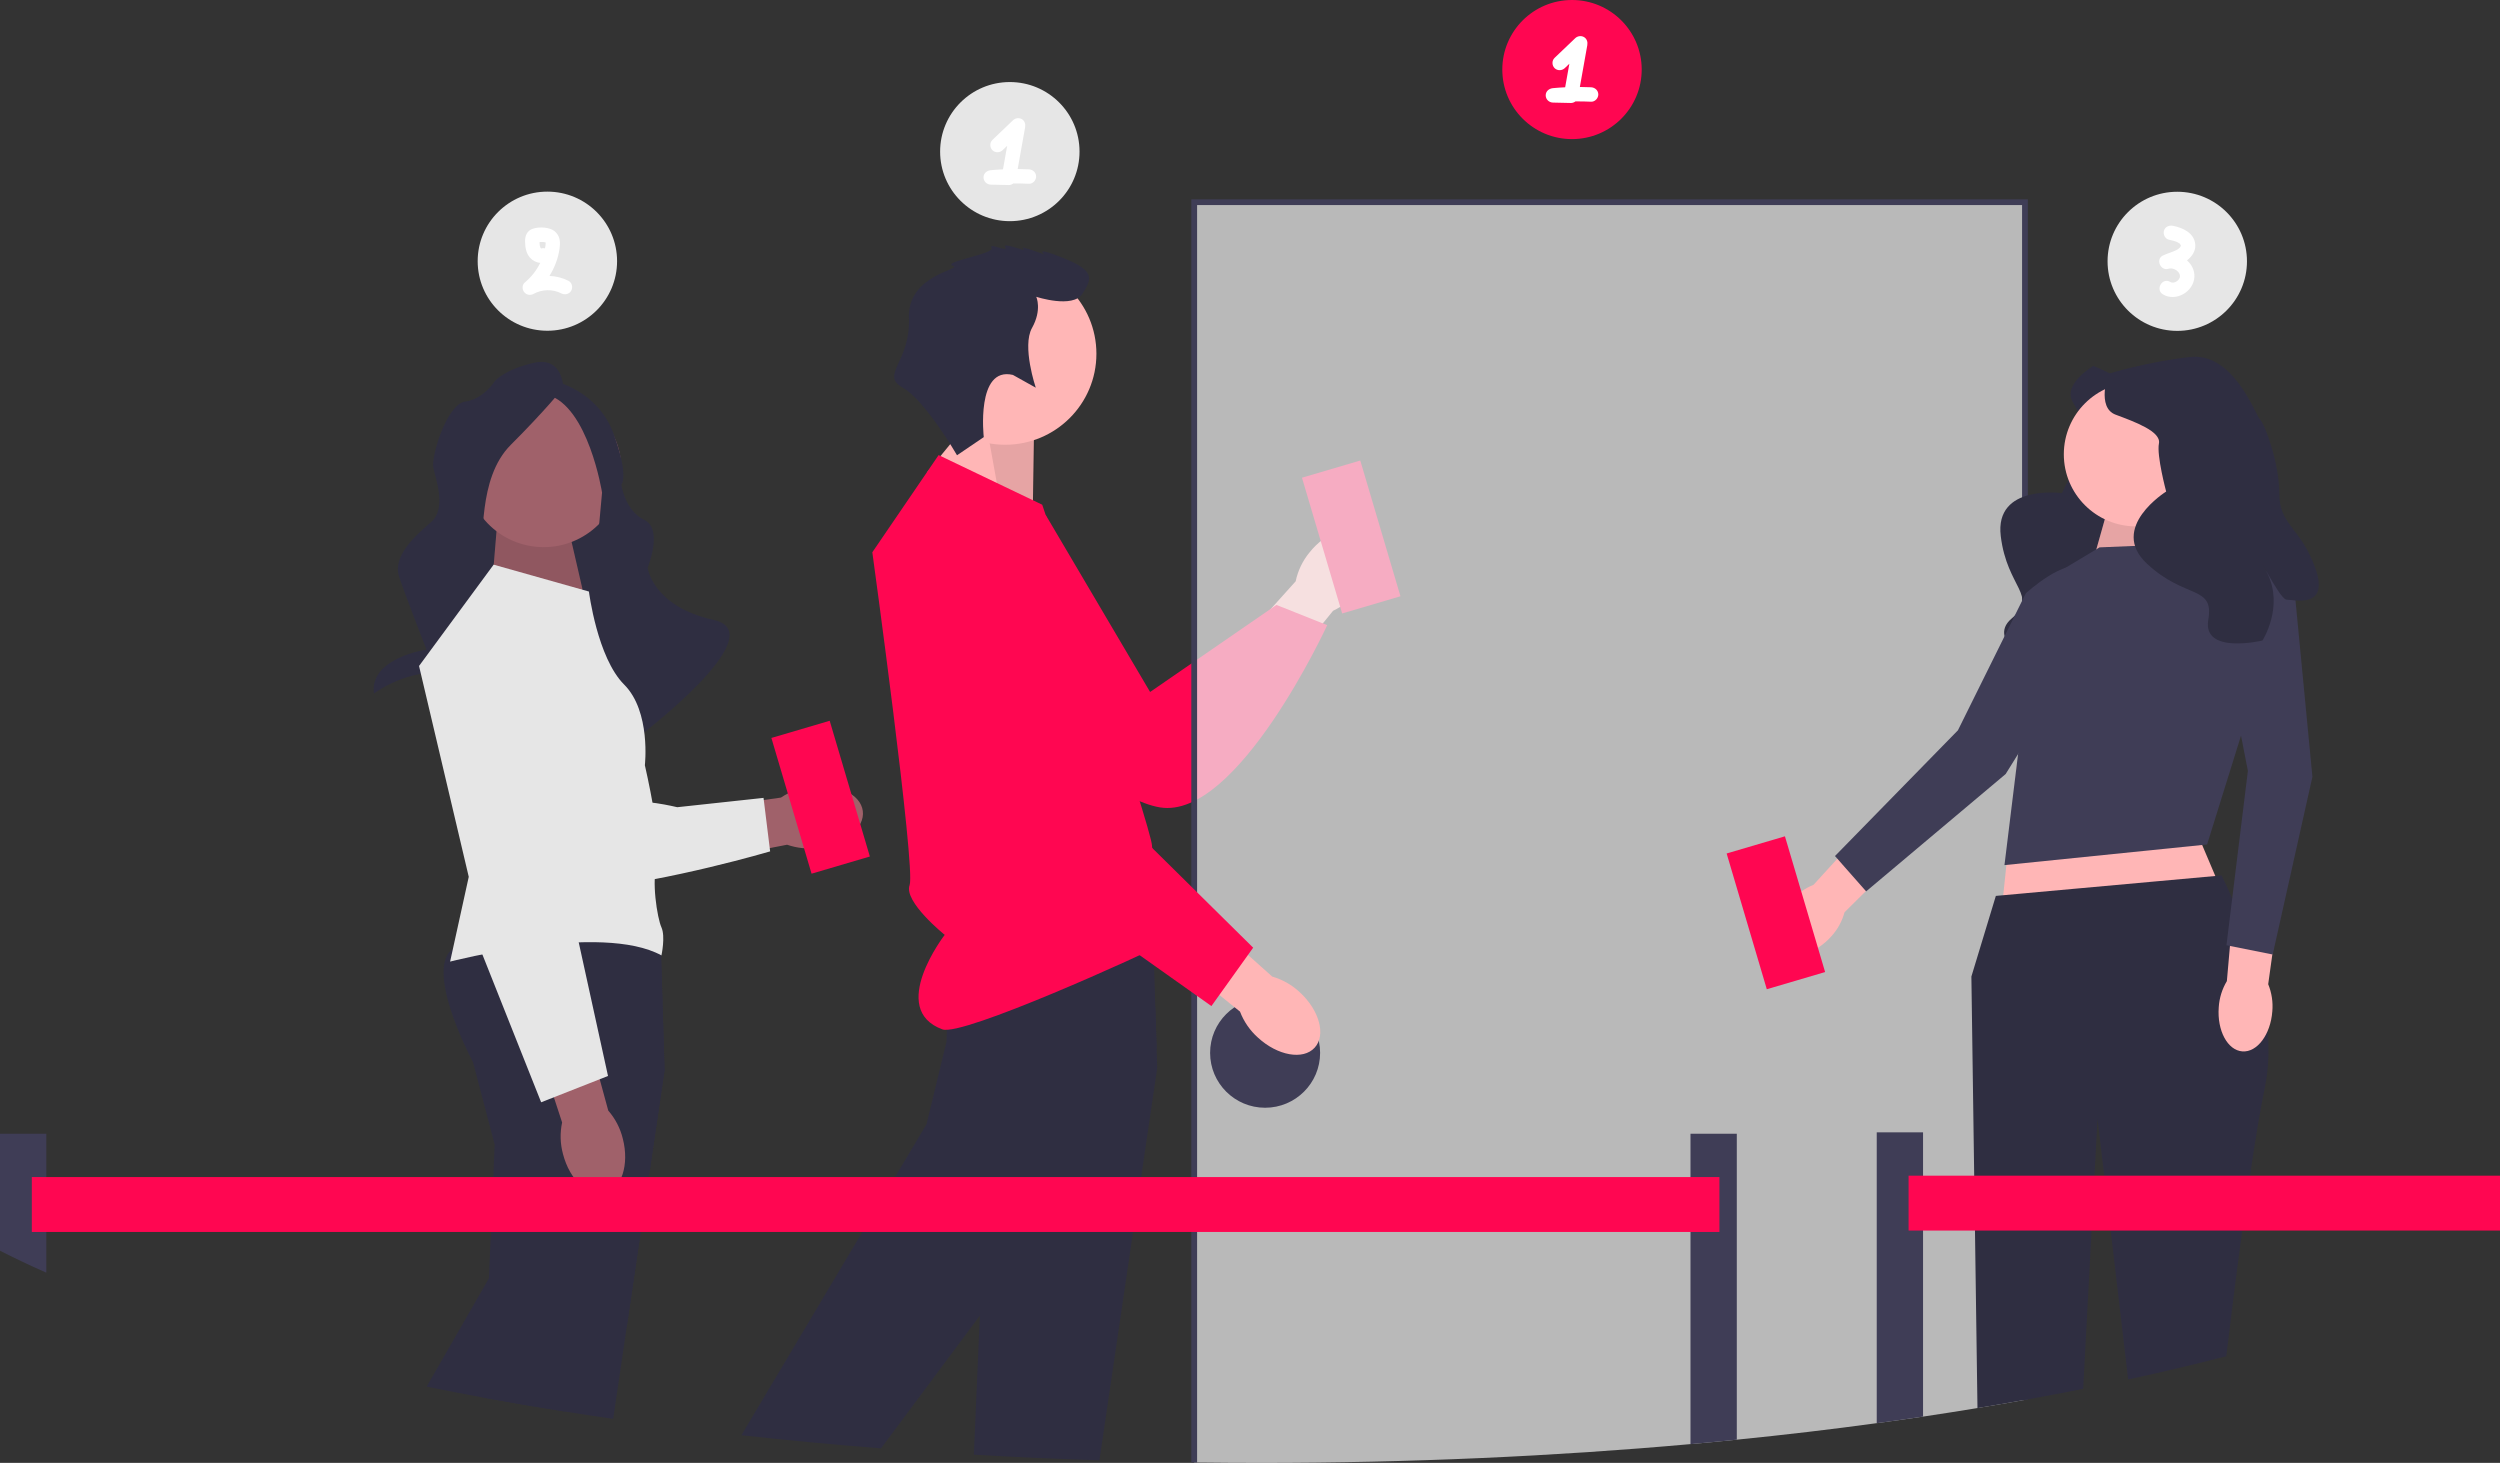 <svg width="229" height="134" viewBox="0 0 229 134" fill="none" xmlns="http://www.w3.org/2000/svg">
<rect x="0" y="0" width="229" height="134" fill="#333333" stroke="none"/>
<g clip-path="url(#clip0_411_174)">
<path d="M119.93 50.63C121.452 48.707 123.68 47.931 124.906 48.898C126.133 49.864 125.893 52.206 124.371 54.13C123.773 54.907 122.998 55.529 122.11 55.946L115.56 64.014L111.831 60.866L118.684 53.247C118.884 52.288 119.311 51.39 119.93 50.63Z" fill="#FFB6B6"/>
<path d="M95.793 47.178L105.35 63.385L116.92 55.41L121.573 57.263C121.573 57.263 113.352 75.119 106.262 73.958C99.173 72.796 85.067 56.818 86.687 51.238C88.306 45.658 95.793 47.178 95.793 47.178Z" fill="#FF0651"/>
<path d="M124.601 42.184L119.261 43.758L122.941 56.192L128.281 54.618L124.601 42.184Z" fill="#FF0651"/>
<path d="M94.593 47.582L94.708 39.982L90.011 37.06L84.904 43.294L94.593 47.582Z" fill="#FFB6B6"/>
<path opacity="0.1" d="M94.593 47.582L94.897 40.171L90.011 37.06L91.671 46.231L94.593 47.582Z" fill="black"/>
<path d="M92.078 40.739C96.691 40.739 100.431 37.008 100.431 32.404C100.431 27.801 96.691 24.069 92.078 24.069C87.465 24.069 83.725 27.801 83.725 32.404C83.725 37.008 87.465 40.739 92.078 40.739Z" fill="#FFB6B6"/>
<path d="M106 97.836L104.528 107.819L103.788 112.846L100.707 133.765C96.82 133.643 92.984 133.468 89.205 133.249L89.754 120.511L90.085 112.846L90.303 107.819L90.438 104.654L88.457 97.106C88.457 97.106 87.805 95.897 87.142 94.285C87.025 93.999 86.906 93.701 86.792 93.394C85.97 91.2 85.318 88.589 86.137 87.223C86.177 87.16 86.217 87.099 86.262 87.041C86.633 86.562 87.596 86.205 88.903 85.94C89.701 85.776 90.632 85.649 91.634 85.551C94.667 85.252 98.371 85.207 101.206 85.236C103.77 85.257 105.621 85.337 105.621 85.337L105.647 86.181L105.65 86.263L105.668 86.903L105.713 88.433L105.827 92.211L105.944 96.05L106 97.836Z" fill="#2F2E41"/>
<path d="M105.944 96.05L101.816 104.313L99.204 107.819L95.463 112.846L89.754 120.511L80.702 132.669C76.348 132.33 72.079 131.926 67.913 131.465L78.994 112.846L81.985 107.819L84.873 102.969L86.707 95.383C86.707 95.383 86.707 94.978 86.737 94.33C86.75 94.058 86.768 93.74 86.792 93.394C86.954 91.078 87.445 87.387 88.903 85.94C89.099 85.742 89.314 85.588 89.547 85.482C89.985 85.287 90.714 85.334 91.634 85.551C93.909 86.094 97.345 87.692 100.432 89.279C102.566 90.38 104.531 91.473 105.827 92.211L105.944 96.05Z" fill="#2F2E41"/>
<path d="M85.978 41.686L95.467 46.231C95.467 46.231 105.525 75.963 105.525 77.478C105.525 78.993 108.372 79.94 106.664 81.644C104.956 83.349 109.843 84.792 107.209 86.154C104.576 87.515 88.149 94.962 86.323 94.29C81.285 92.438 86.536 85.633 86.536 85.633C86.536 85.633 82.752 82.591 83.321 81.076C83.89 79.561 79.905 50.587 79.905 50.587L85.978 41.686Z" fill="#FF0651"/>
<path d="M92.781 34.342L94.877 35.512C94.877 35.512 93.592 31.718 94.53 30.044C95.469 28.37 94.922 27.186 94.922 27.186C94.922 27.186 98.269 28.286 99.15 26.91C100.032 25.534 100.323 24.818 97.452 23.655C94.581 22.491 95.661 23.314 95.661 23.314C95.661 23.314 93.21 22.384 93.75 22.796C94.29 23.207 91.717 22.1 92.079 22.632C92.442 23.164 90.466 22.171 90.829 22.703C91.191 23.235 86.251 23.993 87.268 24.341C88.284 24.688 83.103 25.092 83.258 29.134C83.414 33.177 80.593 34.324 82.675 35.498C84.757 36.673 87.663 41.702 87.663 41.702L90.113 40.04C90.113 40.04 89.377 33.539 92.781 34.342Z" fill="#2F2E41"/>
<path d="M74.987 77.654C77.422 77.34 79.234 75.831 79.033 74.284C78.832 72.738 76.695 71.74 74.259 72.055C73.284 72.167 72.35 72.511 71.536 73.058L61.235 74.522L62.026 79.331L72.097 77.377C73.025 77.698 74.016 77.793 74.987 77.654Z" fill="#A0616A"/>
<path d="M43.495 56.551L46.32 77.54C46.32 77.54 47.097 82.055 54.172 81.39C61.247 80.725 70.544 77.987 70.544 77.987L69.939 73.086L62.037 73.94C62.037 73.94 58.349 73.047 57.616 73.649C56.884 74.252 57.22 74.957 56.496 74.08C55.772 73.203 56.136 72.658 55.502 73.425C54.868 74.192 54.739 75.525 54.359 73.874C53.979 72.223 53.273 72.559 53.273 72.559L52.871 57.184C52.871 57.184 50.748 49.85 46.871 52.302C42.994 54.754 43.495 56.551 43.495 56.551Z" fill="#E6E6E6"/>
<path d="M55.879 39.805H41.885V60.438H55.879V39.805Z" fill="#2F2E41"/>
<path d="M45.026 54.147L45.517 48.237H52.033L53.477 54.498L45.026 54.147Z" fill="#A0616A"/>
<path opacity="0.1" d="M45.026 54.147L45.517 48.237H52.033L53.477 54.498L45.026 54.147Z" fill="black"/>
<path d="M56.831 44.148C57.462 40.273 54.825 36.623 50.942 35.994C47.059 35.365 43.4 37.996 42.77 41.871C42.14 45.746 44.777 49.397 48.66 50.026C52.543 50.654 56.201 48.023 56.831 44.148Z" fill="#A0616A"/>
<path d="M51.597 35.532C51.597 35.532 51.597 32.614 48.882 33.239C46.167 33.865 45.331 34.907 45.331 34.907C45.331 34.907 44.287 36.574 42.616 36.783C40.945 36.991 39.483 41.785 39.692 42.827C39.901 43.869 40.945 46.578 39.483 47.829C38.021 49.079 35.933 50.955 36.559 52.831C37.186 54.706 39.066 59.5 39.066 59.5C39.066 59.5 33.823 60.265 34.251 63.53C34.251 63.53 36.768 61.584 40.11 61.584C43.452 61.584 43.034 55.534 43.034 55.534C43.034 55.534 43.243 51.789 43.869 50.747C44.496 49.705 43.661 43.869 46.794 40.742C49.926 37.616 51.597 35.532 51.597 35.532Z" fill="#2F2E41"/>
<path d="M50.762 34.907C50.762 34.907 54.73 35.74 56.192 39.7C57.654 43.66 56.916 44.397 56.916 44.397C56.916 44.397 57.239 46.782 59.013 47.618C60.787 48.454 59.325 51.997 59.325 51.997C59.325 51.997 59.743 55.54 65.382 56.791C71.022 58.041 58.31 67.631 58.31 67.631C58.31 67.631 59.224 63.105 53.376 62.896C47.528 62.688 54.521 51.997 54.521 51.997L55.148 45.119C55.148 45.119 53.895 37.2 50.135 36.157C46.376 35.115 50.762 34.907 50.762 34.907Z" fill="#2F2E41"/>
<path d="M60.874 98.027L59.431 107.819L58.691 112.846L57.437 121.35L56.167 129.968C54.664 129.751 53.179 129.526 51.713 129.293C49.194 128.894 46.728 128.473 44.315 128.028L44.784 117.093L44.967 112.846L45.185 107.819L45.312 104.842L43.328 97.294C43.328 97.294 39.237 89.692 41.136 87.231C41.223 87.12 41.34 87.014 41.488 86.916C41.971 86.591 42.766 86.332 43.766 86.131C46.129 85.649 49.629 85.475 52.818 85.43C56.912 85.371 60.492 85.527 60.492 85.527L60.513 86.149L60.553 87.499L60.874 98.027Z" fill="#2F2E41"/>
<path d="M60.874 98.026L59.431 107.819L58.691 112.846L57.437 121.35L51.713 129.293C49.194 128.893 46.728 128.473 44.315 128.028C42.541 127.703 40.799 127.364 39.083 127.015L44.784 117.093L47.224 112.846L50.108 107.819L51.495 105.406L52.702 103.305L53.585 99.389L54.263 96.386L54.42 95.693C54.42 95.693 54.404 94.603 54.507 93.139C54.666 90.922 55.104 87.842 56.308 86.395C56.541 86.109 56.806 85.89 57.106 85.75C57.732 85.456 58.967 85.657 60.513 86.149L60.553 87.499L60.874 98.026Z" fill="#2F2E41"/>
<path d="M53.946 54.185L53.772 54.136L45.216 51.723L38.384 61.003L42.938 80.319L41.23 88.083C41.23 88.083 55.084 84.485 60.588 87.515C60.588 87.515 60.967 85.788 60.588 84.947C60.208 84.106 59.639 80.607 60.208 79.043C60.778 77.478 59.07 70.093 59.07 70.093C59.07 70.093 59.639 65.169 57.172 62.707C54.705 60.245 53.946 54.185 53.946 54.185Z" fill="#E6E6E6"/>
<path d="M51.571 105.714C52.184 108.087 53.908 109.694 55.421 109.304C56.935 108.914 57.663 106.675 57.049 104.302C56.817 103.35 56.36 102.468 55.716 101.729L52.989 91.709L48.304 93.086L51.49 102.818C51.285 103.776 51.312 104.769 51.571 105.714Z" fill="#A0616A"/>
<path d="M52.813 62.714C52.813 62.714 50.16 55.558 47.251 56.024C44.343 56.49 41.691 60.988 41.691 60.988L43.794 86.443L49.569 100.969L55.694 98.559L52.512 84.042L52.813 62.714Z" fill="#E6E6E6"/>
<path opacity="0.7" d="M185.487 18.52V128.227C185.4 128.245 185.312 128.261 185.222 128.274C183.878 128.518 182.515 128.751 181.136 128.978C179.497 129.248 177.835 129.51 176.151 129.761C174.751 129.968 173.338 130.169 171.909 130.362C167.748 130.931 163.472 131.436 159.091 131.875C157.689 132.018 156.273 132.153 154.849 132.28C142.4 133.397 129.169 134 115.45 134C113.506 134 111.576 133.987 109.654 133.963C109.563 133.963 109.476 133.963 109.388 133.96V18.52H185.487Z" fill="#F2F2F2"/>
<path d="M185.222 54.713V55.039L185.256 54.97C185.254 54.885 185.24 54.801 185.222 54.713ZM109.388 89.279L109.123 89.065V112.846H109.388V133.96C109.476 133.963 109.563 133.963 109.654 133.963V73.24C109.566 73.287 109.479 73.332 109.388 73.377V89.279ZM109.123 18.256V133.955C109.211 133.958 109.298 133.96 109.388 133.96C109.476 133.963 109.563 133.963 109.654 133.963V18.785H185.222V128.274C185.312 128.261 185.4 128.245 185.487 128.227C185.575 128.213 185.665 128.198 185.752 128.179V18.256H109.123Z" fill="#3F3D56"/>
<path d="M115.884 101.47C118.666 101.47 120.922 99.219 120.922 96.443C120.922 93.666 118.666 91.416 115.884 91.416C113.101 91.416 110.846 93.666 110.846 96.443C110.846 99.219 113.101 101.47 115.884 101.47Z" fill="#3F3D56"/>
<path d="M115.232 95.05C117.04 96.707 119.363 97.12 120.42 95.971C121.477 94.823 120.868 92.548 119.058 90.89C118.345 90.218 117.48 89.726 116.537 89.456L108.786 82.529L105.606 86.228L113.585 92.664C113.935 93.579 114.5 94.397 115.232 95.05Z" fill="#FFB6B6"/>
<path d="M92.828 58.297C92.828 58.297 86.7 53.734 84.514 55.704C82.328 57.674 82.555 62.888 82.555 62.888L98.199 83.104L110.965 92.156L114.79 86.808L104.205 76.355L92.828 58.297Z" fill="#FF0651"/>
<path d="M159.091 103.85V131.875C157.689 132.018 156.273 132.153 154.849 132.28V103.85H159.091Z" fill="#3F3D56"/>
<path d="M4.242 103.85V116.577C2.76 115.923 1.344 115.251 0 114.566V103.85H4.242Z" fill="#3F3D56"/>
<path d="M157.499 107.819H2.915V112.847H157.499V107.819Z" fill="#FF0651"/>
<path d="M191.753 33.516C191.753 33.516 188.925 35.171 189.852 36.807C190.78 38.444 192.073 40.674 191.196 41.376C190.319 42.078 188.87 45.174 188.87 45.174C188.87 45.174 182.688 44.312 183.269 49.104C183.849 53.896 186.753 54.55 184.264 56.658C181.775 58.766 186.851 61.287 186.851 61.287C186.851 61.287 190.356 60.197 191.155 56.846C191.955 53.495 190.442 59.409 190.95 59.833C191.457 60.257 193.426 63.052 194.82 59.336C196.213 55.62 194.833 54.179 196.675 51.986C198.516 49.793 199.768 46.245 199.713 45.625C199.658 45.005 201.819 39.347 198.493 37.14C195.166 34.933 191.753 33.516 191.753 33.516Z" fill="#2F2E41"/>
<path d="M167.746 85.773C166.328 87.367 164.355 87.929 163.338 87.029C162.322 86.128 162.647 84.106 164.066 82.512C164.624 81.867 165.328 81.365 166.12 81.048L172.213 74.369L175.293 77.289L168.96 83.563C168.738 84.386 168.322 85.144 167.746 85.773Z" fill="#FFB6B6"/>
<path d="M185.563 54.349C185.563 54.349 189.259 50.962 190.818 52.102C192.377 53.242 192.577 56.661 192.577 56.661L183.717 70.902L170.939 81.65L168.084 78.413L179.345 66.897L185.563 54.349Z" fill="#3F3D56"/>
<path d="M193.052 46.674L191.05 53.774H202.037L198.42 45.026L193.052 46.674Z" fill="#FFB6B6"/>
<path opacity="0.1" d="M193.052 46.674L191.05 53.774H202.037L198.42 45.026L193.052 46.674Z" fill="black"/>
<path d="M198.623 70.105L205.066 85.292L183.263 84.218L184.745 70.105H198.623Z" fill="#FFB6B6"/>
<path d="M192.321 50.139L201.412 49.761L207.473 60.345L202.17 77.354L183.609 79.244L185.619 62.84L186.639 53.541L192.321 50.139Z" fill="#3F3D56"/>
<path d="M207.473 99.54C207.036 101.654 206.561 104.551 206.097 107.692C205.856 109.327 205.617 111.028 205.389 112.719C204.801 117.056 204.276 121.324 203.928 124.229C201.044 124.975 198.045 125.687 194.94 126.359L193.336 112.719L192.744 107.692L192.132 102.49L191.856 107.692L191.588 112.719L190.819 127.216C189.157 127.549 187.468 127.87 185.752 128.179C185.665 128.198 185.575 128.213 185.487 128.227C185.4 128.245 185.312 128.261 185.222 128.274C183.878 128.518 182.515 128.751 181.136 128.978L180.908 112.719L180.836 107.692L180.579 89.451L182.82 82.064L183.496 82.003L185.222 81.847L185.487 81.823L185.752 81.797L202.923 80.241L203.496 80.188C203.496 80.188 203.905 80.984 204.467 82.31C204.514 82.421 204.565 82.537 204.615 82.657C205.1 83.821 205.678 85.332 206.206 87.038C206.903 89.282 207.516 91.864 207.72 94.433C207.858 96.177 207.81 97.913 207.473 99.54Z" fill="#2F2E41"/>
<path d="M208.144 92.644C207.984 94.769 206.756 96.41 205.4 96.308C204.045 96.206 203.076 94.401 203.236 92.275C203.288 91.424 203.543 90.599 203.981 89.868L204.772 80.87L208.995 81.331L207.767 90.152C208.09 90.94 208.22 91.795 208.144 92.644Z" fill="#FFB6B6"/>
<path d="M203.233 56.873C203.233 56.873 204.115 51.943 206.048 51.908C207.981 51.872 210.216 54.471 210.216 54.471L211.817 71.156L208.179 87.433L203.943 86.585L205.906 70.614L203.233 56.873Z" fill="#3F3D56"/>
<path d="M195.663 48.217C199.317 48.217 202.279 45.261 202.279 41.614C202.279 37.968 199.317 35.012 195.663 35.012C192.008 35.012 189.046 37.968 189.046 41.614C189.046 45.261 192.008 48.217 195.663 48.217Z" fill="#FFB6B6"/>
<path d="M193.126 34.242C193.126 34.242 192.023 37.323 193.788 37.983C195.552 38.643 197.978 39.524 197.758 40.624C197.537 41.725 198.42 45.026 198.42 45.026C198.42 45.026 193.126 48.327 196.655 51.628C200.184 54.93 202.831 53.569 202.279 56.781C201.728 59.992 207.242 58.671 207.242 58.671C207.242 58.671 209.227 55.59 207.683 52.509C206.139 49.428 208.786 54.93 209.447 54.93C210.109 54.93 213.417 55.81 212.094 52.069C210.771 48.327 208.786 48.107 208.786 45.246C208.786 42.385 207.462 38.864 207.021 38.423C206.58 37.983 204.595 32.261 200.625 32.701C196.655 33.141 193.126 34.242 193.126 34.242Z" fill="#2F2E41"/>
<path d="M163.5 76.606L158.16 78.179L161.839 90.613L167.18 89.04L163.5 76.606Z" fill="#FF0651"/>
<path d="M76 66.022L70.659 67.596L74.339 80.03L79.679 78.456L76 66.022Z" fill="#FF0651"/>
<path d="M176.151 103.723V129.761C174.751 129.968 173.338 130.169 171.909 130.362V103.723H176.151Z" fill="#3F3D56"/>
<path d="M229 107.692H174.826V112.719H229V107.692Z" fill="#FF0651"/>
<path d="M92.5 20.259C96.026 20.259 98.885 17.406 98.885 13.887C98.885 10.369 96.026 7.516 92.5 7.516C88.974 7.516 86.115 10.369 86.115 13.887C86.115 17.406 88.974 20.259 92.5 20.259Z" fill="#E6E6E6"/>
<path d="M199.438 30.308C202.964 30.308 205.822 27.455 205.822 23.936C205.822 20.418 202.964 17.565 199.438 17.565C195.911 17.565 193.053 20.418 193.053 23.936C193.053 27.455 195.911 30.308 199.438 30.308Z" fill="#E6E6E6"/>
<path d="M94.246 15.51C93.904 15.492 93.562 15.485 93.22 15.482C93.447 14.207 93.674 12.933 93.901 11.659C93.953 11.366 93.867 11.069 93.597 10.912C93.339 10.761 93.006 10.812 92.793 11.015C92.163 11.617 91.533 12.218 90.902 12.82C90.644 13.067 90.653 13.506 90.902 13.755C91.161 14.013 91.58 14.003 91.84 13.755C91.979 13.622 92.118 13.489 92.258 13.356L91.874 15.511C91.5 15.53 91.126 15.554 90.754 15.591C90.397 15.626 90.091 15.87 90.091 16.252C90.091 16.617 90.394 16.905 90.754 16.913C91.304 16.926 91.855 16.938 92.406 16.95C92.543 16.953 92.694 16.898 92.816 16.807C93.293 16.802 93.769 16.808 94.246 16.833C94.604 16.852 94.909 16.516 94.909 16.172C94.909 15.798 94.605 15.529 94.246 15.51Z" fill="white"/>
<path d="M143.995 12.742C147.521 12.742 150.38 9.89 150.38 6.371C150.38 2.852 147.521 0 143.995 0C140.469 0 137.611 2.852 137.611 6.371C137.611 9.89 140.469 12.742 143.995 12.742Z" fill="#FF0651"/>
<path d="M145.742 7.994C145.4 7.976 145.058 7.968 144.715 7.966C144.942 6.691 145.169 5.417 145.396 4.142C145.449 3.85 145.362 3.553 145.092 3.395C144.834 3.245 144.502 3.296 144.289 3.499C143.658 4.1 143.028 4.702 142.398 5.303C142.139 5.55 142.149 5.99 142.398 6.239C142.656 6.497 143.076 6.486 143.335 6.239C143.474 6.106 143.614 5.973 143.753 5.84L143.369 7.995C142.995 8.013 142.622 8.038 142.249 8.074C141.893 8.109 141.586 8.353 141.586 8.736C141.586 9.101 141.89 9.389 142.249 9.397C142.8 9.409 143.35 9.422 143.901 9.434C144.038 9.437 144.189 9.382 144.311 9.29C144.788 9.286 145.265 9.292 145.742 9.317C146.1 9.335 146.405 8.999 146.405 8.655C146.405 8.282 146.101 8.012 145.742 7.994Z" fill="white"/>
<path d="M50.139 30.296C53.665 30.296 56.524 27.443 56.524 23.924C56.524 20.406 53.665 17.553 50.139 17.553C46.613 17.553 43.755 20.406 43.755 23.924C43.755 27.443 46.613 30.296 50.139 30.296Z" fill="#E6E6E6"/>
<path d="M52.081 25.73C51.532 25.447 50.933 25.296 50.331 25.275C50.8 24.521 51.124 23.674 51.251 22.801C51.325 22.28 51.333 21.759 50.965 21.338C50.684 21.015 50.278 20.891 49.867 20.851C49.533 20.82 49.135 20.841 48.82 20.947C48.266 21.127 48.083 21.603 48.096 22.145C48.109 22.661 48.189 23.185 48.536 23.59C48.775 23.868 49.122 24.05 49.485 24.079C49.151 24.767 48.671 25.376 48.064 25.886C47.812 26.095 47.82 26.516 48.011 26.754C48.218 27.014 48.571 27.088 48.867 26.924C49.647 26.49 50.623 26.466 51.413 26.873C51.731 27.037 52.132 26.955 52.32 26.635C52.495 26.339 52.402 25.894 52.081 25.73ZM49.976 22.344C49.976 22.386 49.973 22.426 49.968 22.468C49.965 22.492 49.963 22.513 49.963 22.526C49.96 22.539 49.96 22.55 49.957 22.553V22.555C49.947 22.621 49.931 22.685 49.92 22.748C49.814 22.719 49.703 22.717 49.594 22.754C49.583 22.756 49.578 22.756 49.57 22.759H49.562C49.541 22.743 49.525 22.73 49.568 22.756C49.544 22.73 49.53 22.714 49.522 22.709L49.504 22.674C49.507 22.685 49.507 22.693 49.507 22.695C49.501 22.688 49.493 22.664 49.48 22.621C49.467 22.574 49.453 22.523 49.443 22.473C49.427 22.394 49.424 22.291 49.422 22.174C49.432 22.174 49.443 22.172 49.446 22.172C49.522 22.166 49.597 22.164 49.673 22.164C49.724 22.164 49.774 22.169 49.825 22.172C49.838 22.177 49.923 22.195 49.955 22.203C49.96 22.209 49.968 22.214 49.973 22.217C49.978 22.224 49.981 22.23 49.989 22.238L49.976 22.344Z" fill="white"/>
<path d="M200.328 23.852C200.773 23.51 201.126 23.008 201.089 22.426C201.02 21.351 199.964 20.862 199.031 20.682C198.678 20.613 198.315 20.78 198.214 21.142C198.127 21.468 198.326 21.889 198.678 21.957C198.83 21.986 198.981 22.021 199.132 22.066C199.209 22.087 199.286 22.113 199.36 22.145C199.381 22.156 199.458 22.19 199.471 22.198C199.532 22.23 199.596 22.267 199.654 22.309C199.659 22.317 199.691 22.346 199.712 22.367C199.665 22.33 199.755 22.471 199.755 22.436C199.76 22.449 199.763 22.46 199.765 22.471V22.494C199.765 22.497 199.75 22.55 199.755 22.55C199.712 22.619 199.697 22.651 199.67 22.677C199.556 22.804 199.476 22.852 199.309 22.931C198.922 23.119 198.495 23.219 198.108 23.415C197.435 23.759 197.904 24.831 198.62 24.624C198.655 24.616 198.686 24.606 198.721 24.598C198.739 24.595 198.771 24.59 198.792 24.59C198.837 24.59 198.88 24.59 198.922 24.593H198.938C199.026 24.611 199.113 24.632 199.195 24.667C199.206 24.672 199.222 24.68 199.235 24.691C199.272 24.712 199.312 24.735 199.349 24.757L199.392 24.786L199.394 24.788C199.429 24.815 199.458 24.847 199.49 24.876C199.495 24.881 199.524 24.915 199.54 24.931C199.553 24.95 199.58 24.984 199.583 24.989C199.606 25.029 199.63 25.072 199.651 25.114C199.654 25.122 199.657 25.135 199.659 25.148C199.665 25.175 199.673 25.204 199.681 25.233C199.678 25.244 199.683 25.288 199.683 25.317C199.683 25.326 199.683 25.331 199.686 25.336C199.678 25.37 199.667 25.405 199.659 25.439C199.657 25.447 199.657 25.45 199.657 25.453C199.633 25.497 199.606 25.54 199.583 25.582C199.58 25.587 199.575 25.59 199.572 25.595V25.598C199.543 25.627 199.519 25.654 199.49 25.683C199.471 25.701 199.447 25.72 199.426 25.738C199.41 25.746 199.368 25.778 199.357 25.783C199.32 25.802 199.286 25.823 199.248 25.841H199.246C199.243 25.844 199.24 25.844 199.238 25.844C199.187 25.86 199.14 25.873 199.092 25.886H199.084C199.039 25.886 198.933 25.873 198.933 25.878C198.917 25.876 198.896 25.87 198.883 25.868C198.853 25.852 198.798 25.823 198.798 25.823C198.063 25.384 197.395 26.529 198.127 26.966C199.315 27.675 200.932 26.723 201.006 25.378C201.041 24.767 200.76 24.23 200.328 23.852Z" fill="white"/>
</g>
<defs>
<clipPath id="clip0_411_174">
<rect width="229" height="134" fill="white"/>
</clipPath>
</defs>
</svg>
